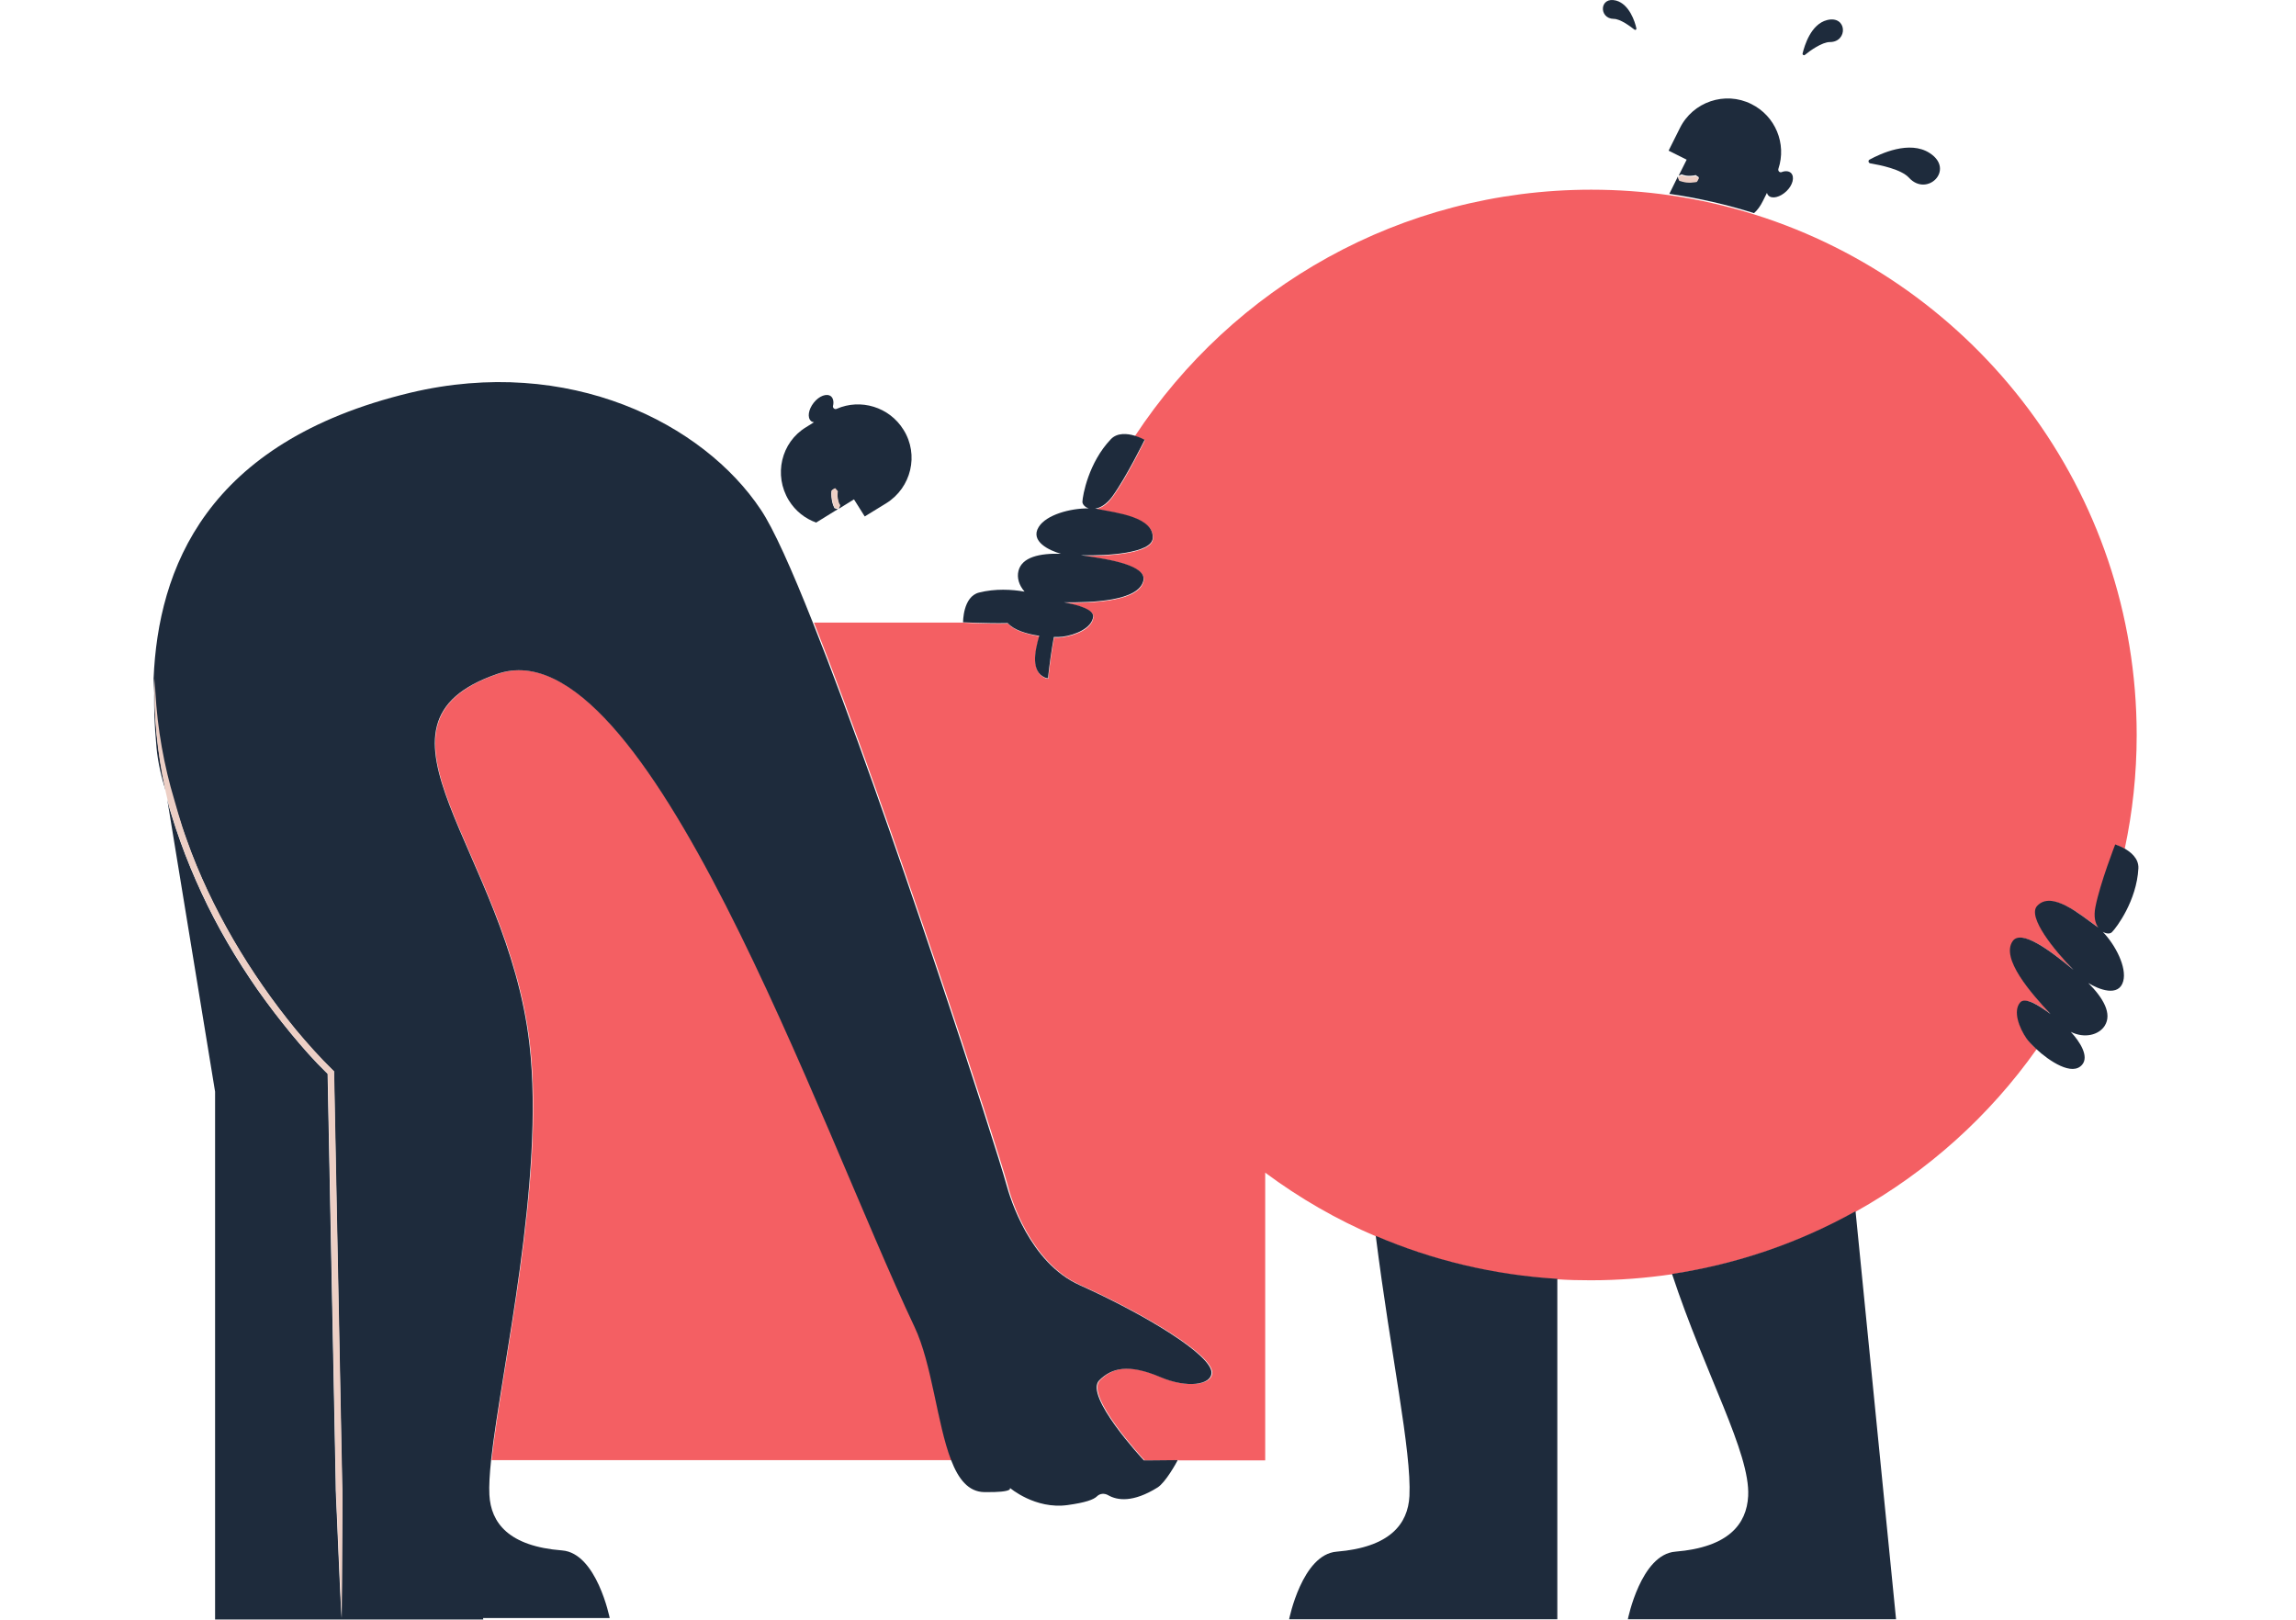 <svg width="1196" height="844" viewBox="0 0 1196 844" fill="none" xmlns="http://www.w3.org/2000/svg">
<path d="M562.819 669.473C597.015 684.855 631.847 705.958 631.465 715.238C631.211 721.34 619.007 723.373 604.897 717.398C587.989 710.152 579.472 712.441 572.989 719.051C564.98 727.06 595.489 759.985 596.252 760.748H599.812L614.049 760.62C614.049 760.62 614.05 760.621 613.922 760.748H659.051V610.869C676.849 624.09 696.171 635.277 716.765 644.049C746.131 656.634 777.912 664.388 811.345 666.422C817.066 666.804 822.786 666.931 828.634 666.931C843.126 666.931 857.364 665.787 871.22 663.753C905.416 658.541 937.706 647.354 966.817 631.082C1004.19 610.234 1036.35 581.249 1060.89 546.545C1058.73 544.511 1056.95 542.604 1056.06 541.333C1051.99 535.612 1048.81 526.841 1052.75 522.391C1055.29 519.467 1062.41 523.663 1068.52 528.494C1058.35 517.688 1042.46 499.509 1048.81 490.483C1053.26 484.127 1068.01 495.06 1080.47 505.484C1070.55 495.441 1056.31 477.771 1061.52 472.177C1069.02 463.914 1084.15 476.881 1092.03 482.475C1092.54 482.856 1092.92 483.11 1093.43 483.491C1091.91 481.203 1090.89 477.771 1091.91 472.686C1094.32 460.355 1102.2 440.143 1102.2 440.143C1102.2 440.143 1104.36 440.778 1106.78 442.176C1110.85 423.108 1113.01 403.277 1113.01 382.937C1113.01 255.687 1029.36 148.013 914.061 111.783C899.823 107.333 885.077 103.901 869.949 101.74C856.601 99.833 842.872 98.816 828.888 98.816C729.478 98.816 642.017 149.92 591.167 227.211C594.091 228.101 596.379 229.372 596.379 229.372C596.379 229.372 586.845 248.949 579.472 258.992C576.421 263.187 573.243 264.839 570.573 265.221C571.082 265.348 571.717 265.348 572.226 265.475C581.633 267.382 601.464 269.67 600.574 280.73C599.939 288.357 577.438 289.883 563.2 289.502C579.345 291.536 597.269 294.968 595.744 302.595C593.455 313.4 569.302 314.163 554.429 314.036C562.056 315.307 569.938 317.723 569.556 321.536C568.921 327.511 560.276 331.071 553.412 331.961C552.395 332.088 550.869 332.215 549.089 332.088C547.818 339.08 546.801 346.326 546.038 353.572C545.403 353.572 544.894 353.444 544.386 353.19C537.394 350.012 538.92 340.224 541.462 331.452C534.979 330.435 528.114 328.401 525.063 324.842C513.749 325.096 501.545 324.333 501.545 324.333H424C463.027 422.6 520.232 599.936 524.809 616.971C526.589 624.344 536.759 657.778 562.819 669.473Z" fill="#F45F63"/>
<path d="M259.379 351.032C182.215 377.473 264.464 443.323 276.032 543.751C284.168 614.431 261.159 713.079 256.074 760.623H495.828C488.328 741.554 485.913 710.537 476.76 691.214C426.8 586.083 336.797 324.463 259.379 351.032Z" fill="#F45F63"/>
<path d="M410.907 260.643C414.34 266.236 419.424 270.177 425.145 272.211L436.459 265.219C435.823 265.092 435.315 264.965 434.679 264.711C434.425 264.202 434.298 263.821 434.044 263.312C433.662 262.295 433.408 261.278 433.281 260.261C433.154 259.244 433.027 258.227 433.027 257.21C433.027 256.701 433.154 256.193 433.154 255.685C433.662 255.176 434.298 254.795 434.933 254.541C435.442 255.177 435.823 255.685 436.332 256.193C436.205 256.575 436.205 257.083 436.205 257.464C436.205 258.354 436.205 259.117 436.332 260.007C436.459 260.77 436.713 261.659 436.967 262.422C437.095 262.804 437.222 263.185 437.476 263.566L436.84 265.092L444.849 260.134L450.443 269.033L461.629 262.168C474.723 254.032 478.791 236.871 470.655 223.904C463.282 211.954 448.281 207.505 435.823 212.971C434.806 213.48 433.662 212.463 433.917 211.446C434.425 209.412 434.044 207.505 432.899 206.488C430.738 204.708 426.67 206.234 423.874 209.793C421.077 213.353 420.441 217.548 422.475 219.327C422.857 219.709 423.492 219.836 424.001 219.963L419.933 222.506C406.839 230.387 402.898 247.549 410.907 260.643Z" fill="#1E2B3C"/>
<path d="M437.093 262.171C436.839 261.408 436.585 260.645 436.458 259.755C436.33 258.992 436.203 258.103 436.33 257.213C436.33 256.831 436.33 256.323 436.458 255.941C436.076 255.433 435.695 254.925 435.059 254.289C434.296 254.543 433.788 255.052 433.279 255.433C433.279 255.942 433.152 256.45 433.152 256.959C433.152 257.976 433.152 258.993 433.407 260.01C433.534 261.027 433.915 262.043 434.169 263.06C434.296 263.569 434.551 264.078 434.805 264.459C435.313 264.713 435.949 264.84 436.585 264.967L437.093 264.586L437.729 263.06C437.475 262.933 437.22 262.552 437.093 262.171Z" fill="#EDCFC5"/>
<path d="M81.527 389.419C82.163 396.411 83.815 404.038 86.358 412.174C86.231 411.793 86.104 411.284 86.104 410.903C82.036 392.089 80.002 372.766 80.637 353.57C79.875 366.028 80.51 378.232 81.527 389.419Z" fill="#1E2B3C"/>
<path d="M97.166 437.473C100.344 446.499 104.03 455.27 108.098 464.042C116.234 481.331 125.895 497.984 136.828 513.62C142.294 521.502 148.142 529.129 154.117 536.502C160.219 543.875 166.575 551.122 173.44 557.605L173.948 558.113V558.749L176.745 700.746L178.143 771.808C178.397 777.783 178.27 783.63 178.27 789.605L178.143 807.402C178.143 819.225 178.016 831.047 177.889 842.87C177.253 831.047 176.745 819.225 176.236 807.402L175.474 789.605C175.219 783.63 174.838 777.783 174.838 771.808L173.44 700.746L170.643 559.384C163.778 552.774 157.549 545.655 151.574 538.409C145.473 530.909 139.625 523.281 134.031 515.4C122.972 499.509 113.183 482.856 105.047 465.313C100.979 456.542 97.293 447.643 93.987 438.49C92.335 433.914 90.809 429.337 89.411 424.761C88.521 422.091 87.758 419.295 87.123 416.498L112.039 568.664V843.633H251.748C251.748 843.633 251.748 843.378 251.621 842.87H317.598C317.598 842.87 310.86 809.055 292.809 807.656C264.969 805.495 255.688 793.292 254.926 778.672C254.671 774.096 255.053 767.994 255.816 760.621C261.028 713.076 283.91 614.429 275.774 543.749C264.206 443.194 182.084 377.471 259.121 351.029C336.539 324.461 426.542 586.081 476.375 691.212C485.528 710.534 488.07 741.552 495.443 760.621C499.257 770.536 504.469 777.147 512.732 777.274C528.877 777.528 525.953 774.986 525.953 774.986C525.953 774.986 539.174 786.427 556.208 784.012C565.361 782.741 569.683 781.215 571.463 779.435C572.988 777.91 575.404 777.783 577.311 778.927C582.014 781.596 590.15 782.867 602.99 774.859C607.185 772.189 612.778 762.019 613.414 760.748C613.414 760.621 613.541 760.621 613.541 760.621L599.303 760.748H595.871C595.108 759.985 564.598 727.06 572.607 719.052C579.09 712.568 587.735 710.28 604.515 717.399C618.626 723.373 630.83 721.34 631.084 715.238C631.465 705.958 596.633 684.855 562.437 669.474C536.377 657.778 526.207 624.345 524.173 616.845C519.597 599.81 462.518 422.473 423.364 324.206C412.432 296.62 402.897 275.263 396.287 265.475C366.413 220.6 296.368 184.879 213.738 204.583C106.827 230.262 82.419 296.747 80.004 353.445C80.639 372.64 83.309 391.709 88.267 410.142C91.318 419.295 93.86 428.575 97.166 437.473Z" fill="#1E2B3C"/>
<path d="M85.978 410.78C86.105 411.162 86.232 411.67 86.232 412.052C86.613 413.577 86.868 414.975 87.249 416.501C87.884 419.298 88.647 422.094 89.537 424.764C90.936 429.34 92.461 434.044 94.114 438.493C97.292 447.646 101.105 456.545 105.173 465.316C113.309 482.859 123.225 499.512 134.157 515.403C139.624 523.284 145.471 531.039 151.7 538.412C157.675 545.658 163.904 552.65 170.769 559.388L173.566 700.749L174.964 771.811C174.964 777.786 175.345 783.633 175.6 789.608L176.362 807.405C176.871 819.228 177.379 831.05 178.015 842.873C178.142 831.05 178.142 819.228 178.269 807.405L178.396 789.608C178.396 783.633 178.524 777.786 178.269 771.811L176.871 700.749L174.074 558.752V558.116L173.566 557.608C166.828 550.997 160.345 543.751 154.243 536.505C148.141 529.132 142.421 521.505 136.954 513.623C126.022 497.86 116.36 481.334 108.224 464.045C104.156 455.401 100.47 446.502 97.292 437.476C93.986 428.451 91.571 419.297 88.901 410.017C83.944 391.585 81.147 372.516 80.638 353.32V353.448C79.876 372.643 81.91 391.966 85.978 410.78Z" fill="#EDCFC5"/>
<path d="M524.933 324.585C527.983 328.144 534.848 330.306 541.331 331.196C538.789 339.967 537.136 349.756 544.255 352.934C544.764 353.188 545.399 353.315 545.908 353.315C546.671 346.069 547.688 338.95 548.959 331.831C550.739 331.831 552.137 331.831 553.281 331.704C560.273 330.814 568.79 327.128 569.426 321.28C569.807 317.467 561.925 315.178 554.298 313.779C569.044 313.907 593.325 313.144 595.613 302.338C597.139 294.711 579.214 291.406 563.07 289.245C577.18 289.626 599.808 288.101 600.444 280.473C601.334 269.287 581.502 267.126 572.095 265.219C571.587 265.092 570.951 264.964 570.443 264.964C573.112 264.583 576.29 262.803 579.341 258.735C586.715 248.565 596.249 229.116 596.249 229.116C596.249 229.116 594.088 227.844 591.037 226.954C587.223 225.81 582.011 225.302 578.706 228.734C567.01 240.938 563.959 258.1 563.832 261.405C563.832 262.676 565.103 264.201 567.137 264.837C557.603 264.71 545.018 268.142 541.077 274.498C536.374 281.999 546.671 286.829 552.645 288.482C552.645 288.482 552.773 288.482 552.9 288.482C541.459 288.101 532.306 290.262 530.526 297.381C529.636 300.94 530.78 304.881 533.704 308.186C527.094 307.042 518.449 306.533 509.932 308.695C501.542 310.856 501.669 324.077 501.669 324.204C501.288 324.077 513.491 324.839 524.933 324.585Z" fill="#1E2B3C"/>
<path d="M910.629 779.306C909.866 793.926 900.459 806.002 872.746 808.29C854.695 809.689 847.957 843.504 847.957 843.504H987.666L966.563 630.953C937.452 647.225 905.29 658.412 870.966 663.624C888.255 715.999 911.773 756.806 910.629 779.306Z" fill="#1E2B3C"/>
<path d="M734.183 779.311C733.421 793.93 724.014 806.006 696.301 808.294C678.249 809.693 671.512 843.508 671.512 843.508H811.22V666.171C777.787 664.137 746.006 656.382 716.641 643.797C724.522 706.342 735.328 755.793 734.183 779.311Z" fill="#1E2B3C"/>
<path d="M918.257 104.793L920.418 100.471C920.545 100.979 920.799 101.488 921.181 101.869C923.088 103.776 927.283 102.759 930.588 99.581C933.893 96.403 934.91 92.207 933.003 90.174C931.859 89.029 929.953 88.902 928.046 89.665C927.029 90.047 926.012 89.03 926.393 87.886C930.715 74.919 924.867 60.427 912.282 54.198C898.553 47.333 881.773 53.054 875.035 66.783L869.188 78.479L878.595 83.182L874.399 91.572L875.925 90.809C876.306 90.936 876.688 91.064 877.069 91.191C877.832 91.445 878.722 91.572 879.484 91.572C880.374 91.572 881.137 91.572 882.027 91.445C882.408 91.445 882.79 91.318 883.298 91.191C883.807 91.572 884.315 91.954 884.951 92.335C884.696 93.098 884.315 93.733 883.934 94.242C883.425 94.369 882.917 94.496 882.408 94.496C881.391 94.623 880.374 94.623 879.23 94.623C878.213 94.496 877.196 94.369 876.179 94.115C875.671 93.987 875.162 93.86 874.654 93.606C874.4 93.098 874.145 92.589 874.018 91.953L869.569 100.979C884.697 103.14 899.443 106.572 913.681 111.022C915.46 109.496 916.986 107.335 918.257 104.793Z" fill="#1E2B3C"/>
<path d="M876.179 94.622C877.196 94.876 878.212 95.13 879.229 95.13C880.246 95.257 881.263 95.131 882.408 95.004C882.916 95.004 883.424 94.876 883.933 94.749C884.314 94.113 884.696 93.605 884.95 92.842C884.314 92.334 883.806 92.079 883.297 91.698C882.916 91.825 882.535 91.825 882.026 91.952C881.263 92.079 880.374 92.079 879.484 92.079C878.594 92.079 877.831 91.825 877.068 91.698C876.687 91.571 876.306 91.444 875.924 91.316L874.399 92.079L874.145 92.588C874.272 93.223 874.526 93.732 874.78 94.241C875.162 94.241 875.67 94.495 876.179 94.622Z" fill="#EDCFC5"/>
<path d="M1101.82 439.891C1101.82 439.891 1093.94 460.103 1091.52 472.434C1090.51 477.519 1091.4 480.952 1093.05 483.24C1092.54 482.858 1092.16 482.477 1091.65 482.222C1083.77 476.629 1068.77 463.663 1061.14 471.926C1055.93 477.647 1070.17 495.189 1080.08 505.232C1067.63 494.808 1052.88 484.003 1048.43 490.232C1042.07 499.257 1057.96 517.436 1068.13 528.241C1061.9 523.538 1054.91 519.343 1052.37 522.14C1048.43 526.589 1051.73 535.36 1055.68 541.081C1056.69 542.479 1058.35 544.259 1060.51 546.293C1067.63 552.904 1079.57 560.785 1084.66 554.556C1088.22 550.234 1083.52 542.733 1078.69 537.521C1085.8 541.081 1093.3 539.174 1096.36 534.343C1100.3 528.114 1095.72 519.979 1087.71 511.97L1087.84 512.096C1093.18 515.402 1103.73 519.597 1106.02 511.08C1107.92 503.834 1101.95 492.265 1095.34 485.401C1097.24 486.545 1099.28 486.545 1100.17 485.528C1102.46 483.24 1113.01 469.256 1113.9 452.348C1114.15 447.136 1109.83 443.704 1106.27 441.797C1103.98 440.526 1101.82 439.891 1101.82 439.891Z" fill="#1E2B3C"/>
<path d="M974.192 85.088C979.404 85.978 990.337 88.139 994.405 92.588C1003.81 102.886 1018.56 88.394 1005.21 79.749C994.659 72.885 979.404 80.13 973.811 83.181C973.048 83.563 973.175 84.834 974.192 85.088Z" fill="#1E2B3C"/>
<path d="M840.582 9.831C844.014 9.831 849.099 13.645 851.387 15.424C851.896 15.806 852.531 15.424 852.404 14.789C851.642 11.229 848.718 2.204 841.853 0.297C833.081 -1.992 832.7 9.704 840.582 9.831Z" fill="#1E2B3C"/>
<path d="M940.119 28.643C942.916 26.355 949.145 21.906 953.213 21.906C962.747 21.906 962.239 7.795 951.687 10.465C943.297 12.626 939.992 23.686 938.975 27.881C938.848 28.516 939.611 29.025 940.119 28.643Z" fill="#1E2B3C"/>
</svg>
